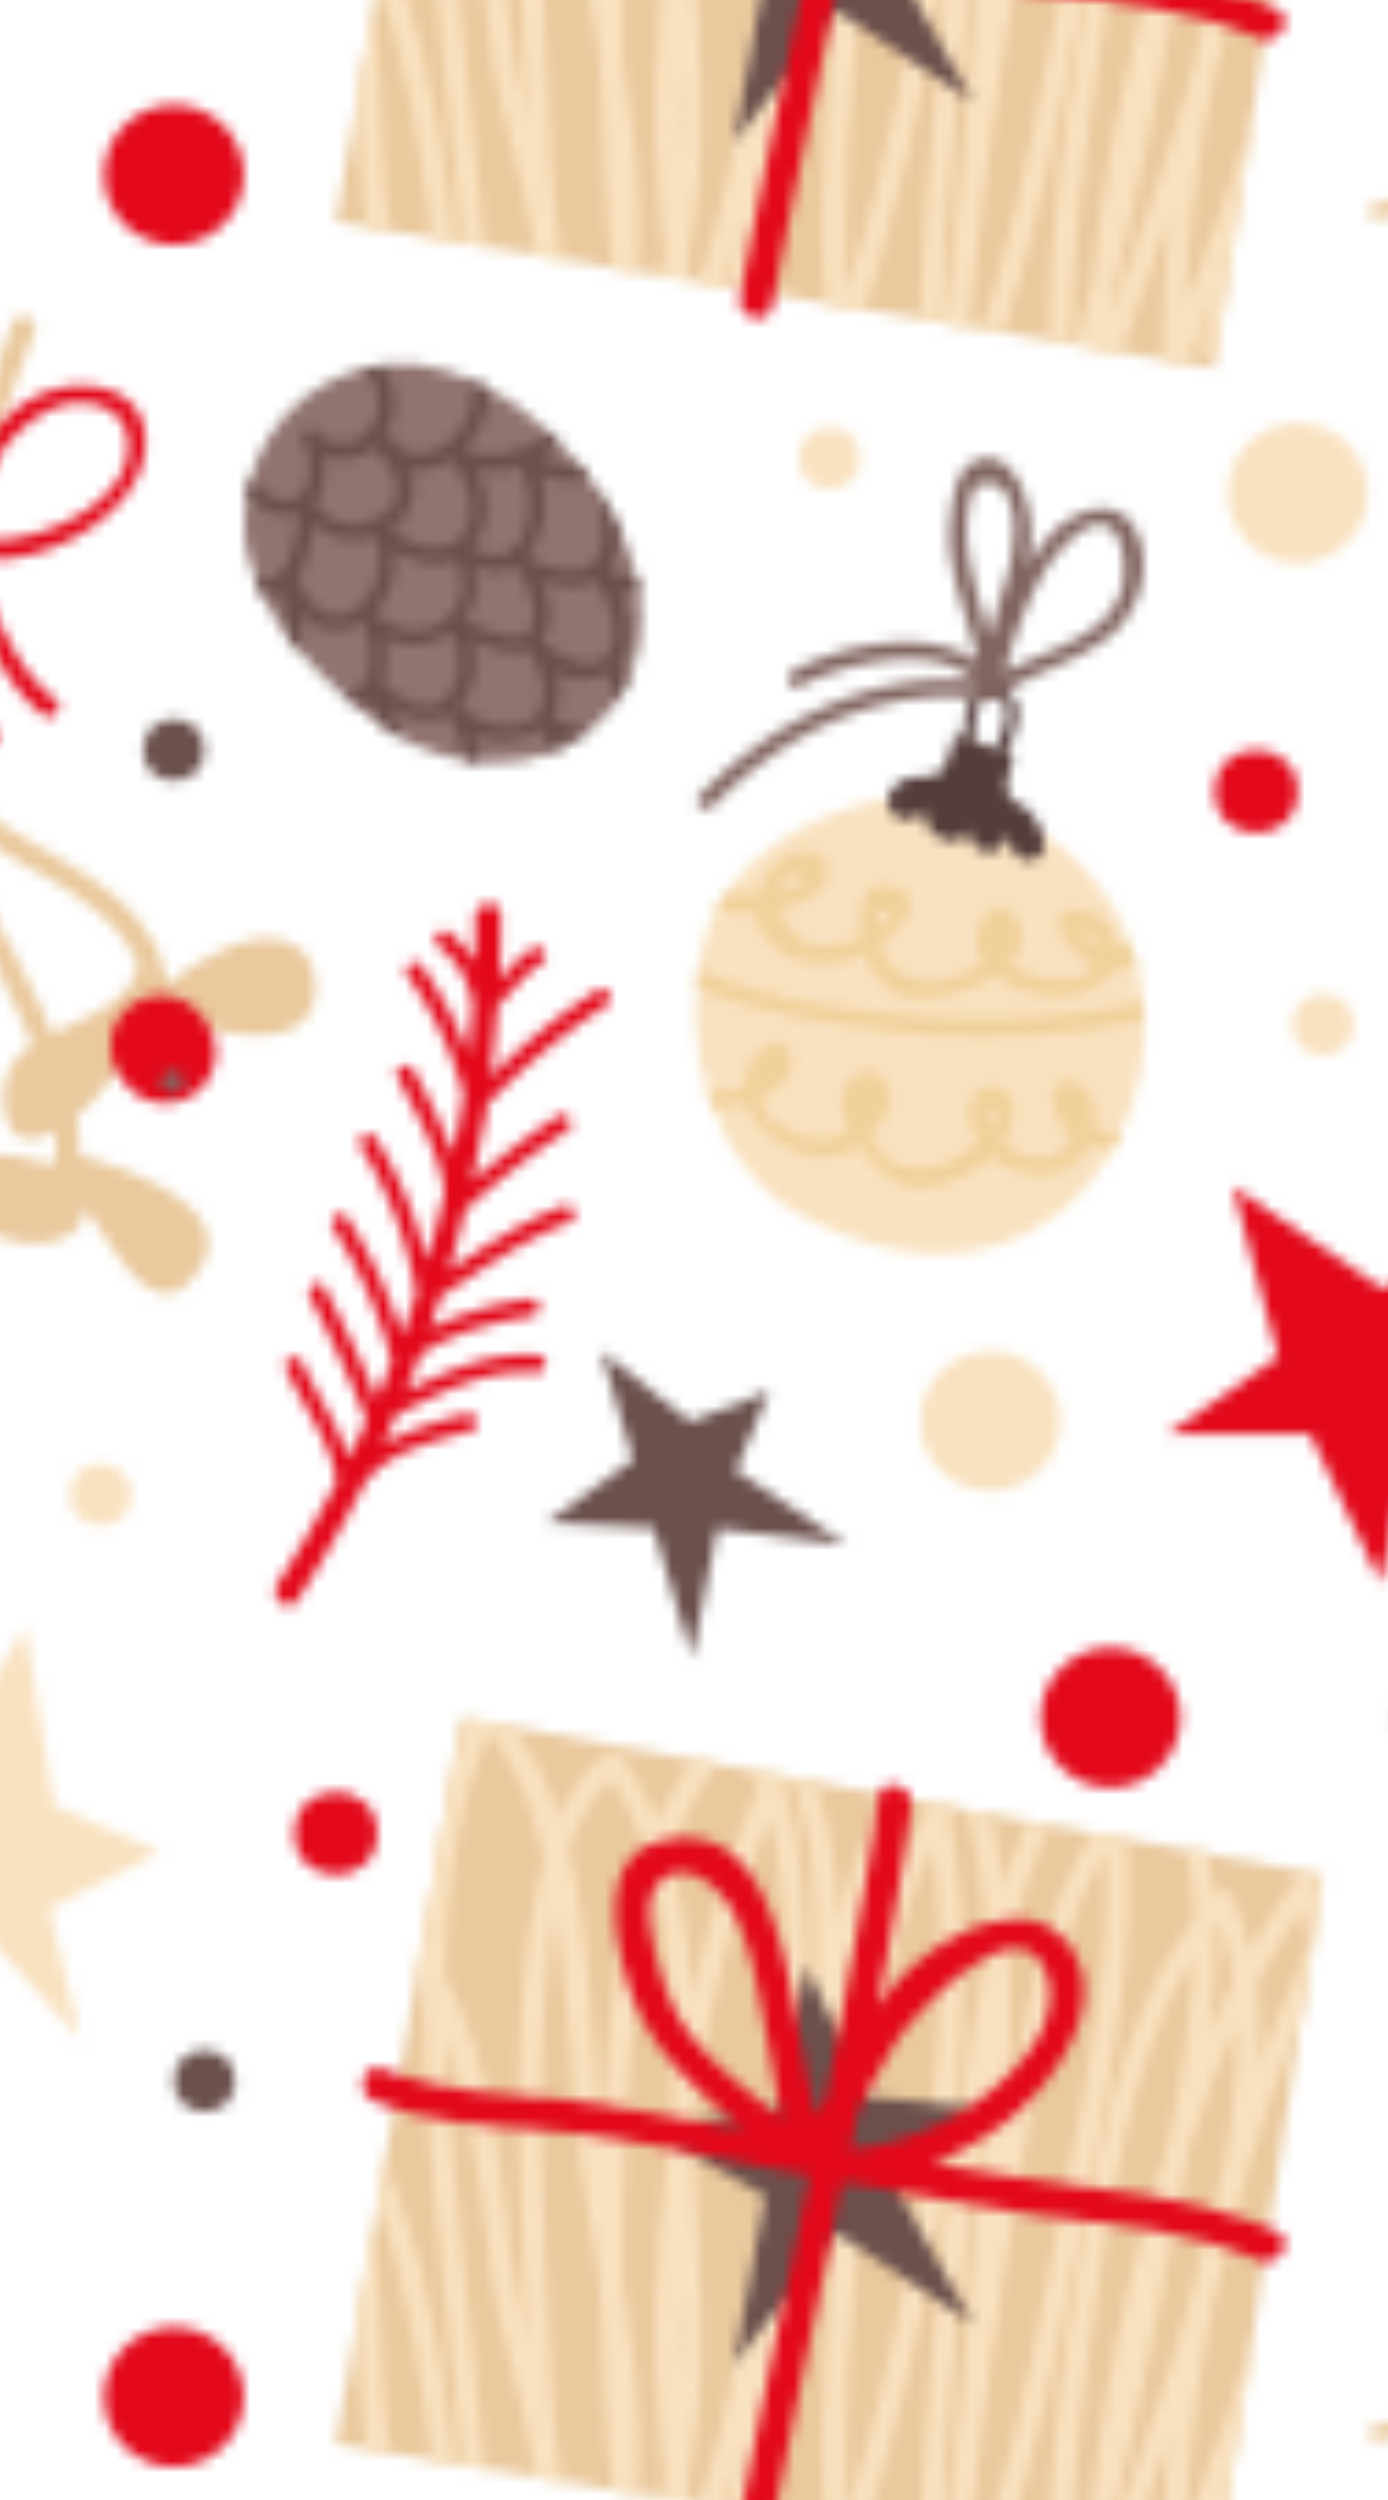 <svg xmlns="http://www.w3.org/2000/svg" xmlns:xlink="http://www.w3.org/1999/xlink" viewBox="0 0 125 225"><defs><style>.cls-1{fill:none;}.cls-2{fill:#fff;}.cls-3{fill:#826560;}.cls-4{clip-path:url(#clip-path);}.cls-5{fill:#eac99d;}.cls-6{fill:#f9e2c0;}.cls-7{fill:#6b504c;}.cls-8{fill:#e3091b;}.cls-9{clip-path:url(#clip-path-2);}.cls-10{fill:#f1d19a;}.cls-11{fill:#543d3b;}.cls-12{clip-path:url(#clip-path-3);}.cls-13{clip-path:url(#clip-path-4);}.cls-14{fill:#917470;}.cls-15{clip-path:url(#clip-path-5);}.cls-16{clip-path:url(#clip-path-6);}.cls-17{fill:url(#Новий_зразок_візерунка_2);}</style><clipPath id="clip-path"><polygon class="cls-1" points="41.55 154.59 30.24 219.98 109.33 233.12 119.16 168.76 41.55 154.59"/></clipPath><clipPath id="clip-path-2"><path class="cls-1" d="M72.27,109.43c-8-4.27-11.55-15.64-8.67-25.43,2.64-9,16.71-14.82,25.53-11.44C115.43,82.64,101.55,125,72.27,109.43Z"/></clipPath><clipPath id="clip-path-3"><path class="cls-1" d="M131,241.28A20.74,20.74,0,0,1,138.43,220c7.77-6.11,18.83-2.72,25.1,4.44s6.63,20.49-.28,27.28c-6.76,6.63-18.35,6.89-25.57.84A20.75,20.75,0,0,1,131,241.28Z"/></clipPath><clipPath id="clip-path-4"><path class="cls-1" d="M44.83,68.65a16.92,16.92,0,0,1-9.53-2.74C29.36,62,21.67,54.57,22,46.83A14.27,14.27,0,0,1,35,32.76c13.73-1.19,30.88,21.42,18.56,32.59A13.29,13.29,0,0,1,44.83,68.65Z"/></clipPath><clipPath id="clip-path-5"><polygon class="cls-1" points="41.55 -45.41 30.24 19.98 109.33 33.12 119.16 -31.24 41.55 -45.41"/></clipPath><clipPath id="clip-path-6"><path class="cls-1" d="M131,41.28A20.74,20.74,0,0,1,138.43,20c7.77-6.11,18.83-2.72,25.1,4.44s6.63,20.49-.28,27.28c-6.76,6.63-18.35,6.89-25.57.84A20.74,20.74,0,0,1,131,41.28Z"/></clipPath><pattern id="Новий_зразок_візерунка_2" data-name="Новий зразок візерунка 2" width="200" height="200" patternUnits="userSpaceOnUse" viewBox="0 0 200 200"><rect class="cls-1" width="200" height="200"/><rect class="cls-2" y="5" width="200" height="200"/><path class="cls-3" d="M151.39,179.09c-5.66-2.15-9.45-7.68-15.42-9l.16-.23c6.82,1.15,12,6,18.35,8.42,1.11.41,1.83-1.28.72-1.7-6.24-2.34-11.3-6.92-17.83-8.36.23-.3.45-.6.68-.89,6.6,1.15,11.63,6.3,18.33,7.29a.92.92,0,0,0,.24-1.83c-6.33-.93-11.17-5.6-17.29-7.07l.2-.26c6.59,0,11.87,5.35,18.41,6.11a.92.92,0,0,0,.24-1.83c-6.2-.72-11.1-5.26-17.17-6,.3-.34.58-.69.88-1,6.28.61,11.41,4.75,17.65,5.6a.92.92,0,0,0,.24-1.82c-5.81-.8-10.65-4.45-16.38-5.43l1-1c6.1.88,11.35,4.36,17.39,5.56,1.17.23,1.4-1.59.24-1.82-5.6-1.11-10.5-4.18-16.05-5.33l.79-.79c5.84-.86,11.31,2.86,16.58,4.86,1.11.42,1.83-1.27.72-1.7-4.89-1.86-9.85-5-15.17-5.13.37-.33.73-.68,1.11-1,5.6,0,10.26,3.81,15.57,5.14,1.15.29,1.38-1.54.24-1.83-4.86-1.22-9-4.22-13.84-5l.66-.56a1,1,0,0,0,.44.09c5.68-.26,10.87,3.84,16.24,5.21,1.15.29,1.38-1.54.24-1.83-5-1.28-9.57-4.61-14.75-5.14.29-.21.56-.44.85-.65,6.27.8,11.52,4.88,18,4.68,1.18,0,.92-1.86-.25-1.82-5.58.17-10.34-3.09-15.63-4.34l1.31-.87c2.75.22,5.08,1.55,7.74,2.2a79.92,79.92,0,0,0,9.12,1.46.92.92,0,0,0,.24-1.83,62.21,62.21,0,0,1-10.2-1.79c-1.59-.48-3-1.1-4.55-1.51l.36-.22c5.77.09,11.42,1.67,17.22,1.53,1.18,0,.92-1.85-.25-1.83-4.72.11-9.33-.92-14-1.36l.68-.36c4.51.07,9,.49,13.53.3,1.18-.05.93-1.88-.25-1.83-3.24.14-6.47-.05-9.7-.19l.68-.31c3-.37,6-.25,8.95-.5,1.18-.1.93-1.92-.25-1.82-1,.08-2,.12-3,.16.73-.25,1.45-.5,2.19-.72,1.71-.51.63-3.06-1.07-2.55-.54.16-1.06.35-1.58.52.54-.5,1.09-1,1.67-1.44a.92.92,0,0,0-1.12-1.46c-1.51,1.17-2.83,2.55-4.23,3.85a1,1,0,0,0-.26.46c-.49.19-1,.41-1.45.61a24.13,24.13,0,0,1,5.13-4.64c1-.61-.11-2.06-1.12-1.46-2.87,1.7-4.73,4.48-7.17,6.68l-.21.08c1.65-2.56,3.31-5.11,5.92-6.8,1-.65-.13-2.1-1.12-1.46-3.82,2.47-5.7,6.67-8.34,10.22-.19.13,7.09-2.75,6.91-2.61,1.71-3.26-4.48-3.72-2.34-6.75.68-1-.77-2.1-1.45-1.13-2.53,3.58-3.85,7.78-6.11,11.51a.71.71,0,0,0-.37.17c.69-3.25,1.11-6.58,3.13-9.33.7-1-.75-2.09-1.46-1.13-3,4.07-2.5,9.25-4.42,13.66l-.8.55a64,64,0,0,1,3.13-11.92c.41-1.11-1.28-1.83-1.7-.72a67.61,67.61,0,0,0-3.53,14.12l-.14.11c-.39-4.34,1.69-8.44,1.83-12.83,0-1.17-1.79-1.43-1.83-.24-.16,4.92-2.61,9.45-1.68,14.37-.29.23-.58.48-.87.71-.18-4.69-.61-9.44,1.42-13.82.5-1.08-1.2-1.79-1.7-.72-2.31,5-1.67,10.38-1.52,15.7-.47-4-1.46-8-.2-12,.36-1.12-1.34-1.85-1.7-.72-1.54,4.85-.11,9.55.23,14.44l-.87.8c-.45-4.25-1.95-8.39-1.35-12.71a.92.92,0,0,0-1.83-.24c-.68,5,1.37,9.6,1.48,14.52l-.15.15c-.51-4-2.39-7.71-2.4-11.8,0-1.17-1.83-1.43-1.83-.24,0,4.74,2.53,9,2.52,13.73-.45.45-.88.91-1.32,1.37-.32-4.1-2.37-8-1.83-12.16a.92.92,0,0,0-1.83-.24c-.65,5,2.32,9.5,1.79,14.42l-.08.09c-1.14-4.58-4.54-9.42-2.36-13.42.57-1-1.13-1.75-1.7-.72-2.81,5.18,2.23,10.56,2.57,15.88-.51.6-1,1.21-1.5,1.83a42.27,42.27,0,0,0-1.5-6.19c-.4-1.44-2.56-6.57-1.59-8,.65-1-.8-2.12-1.45-1.13-1.22,1.86,0,5,.52,6.87.82,3.18,2.15,6.46,2.28,9.78a.76.76,0,0,0,.27.58l-.26.34c-.57-5.19-5-9.37-4.71-14.79.05-1.18-1.77-1.43-1.83-.24-.27,6.08,5.22,10.79,4.72,16.72-1.59-5-5.94-9.06-5.48-14.5.1-1.18-1.73-1.43-1.82-.24-.55,6.5,5,10.74,5.92,16.83a.9.9,0,0,0,.18.41c-.83,1.21-1.65,2.43-2.42,3.68-.93,1.5,1.25,3.21,2.18,1.69s1.94-3,3-4.47c6.22.89,10.14,6.84,15.88,9C151.77,181.21,152.49,179.51,151.39,179.09Z"/><g class="cls-4"><polygon class="cls-5" points="41.55 154.59 30.24 219.98 109.33 233.12 119.16 168.76 41.55 154.59"/><path class="cls-6" d="M126.62,161.36a1,1,0,0,0-1.83-.24c-1.94,3.48-3.77,7.07-5.5,10.73-.2-.84-.42-1.67-.68-2.49a1,1,0,0,0-1.83-.24,59.73,59.73,0,0,0-4.21,6.47,29.17,29.17,0,0,0-1.46-4.73,1,1,0,0,0-1.67-.44l-.13.15a28.11,28.11,0,0,0-3.3-11.44,1,1,0,0,0-1.37-.36,17,17,0,0,0-3.7,2.95,43.07,43.07,0,0,0-1.33-5.85,1,1,0,0,0-1.67-.44,37.77,37.77,0,0,0-7.54,14.44,57.42,57.42,0,0,0-2.29-10.49,1,1,0,0,0-1.67-.44c-.55.62-1.05,1.27-1.53,1.93-.24-1-.5-2-.79-3-.19-.65-1.19-1.07-1.67-.44-3.55,4.58-5.62,10-7,15.58A40.38,40.38,0,0,0,72,156.62a1,1,0,0,0-1.73,0q-.52,1-1,2a7.26,7.26,0,0,0-3.87-3,1,1,0,0,0-1,.26,30.86,30.86,0,0,0-5.2,8.07A26.64,26.64,0,0,0,56,158.12a1,1,0,0,0-1.57-.2,14.43,14.43,0,0,0-4.11,5.56,24.12,24.12,0,0,0-6-10.06,1,1,0,0,0-1.57.2,58.55,58.55,0,0,0-4.54,21.46,21.61,21.61,0,0,0-2.89-3.16,1,1,0,0,0-1.41,0c-3.08,3.79-3.92,8.67-3.86,13.79-.55-.79-1.12-1.55-1.72-2.29a1,1,0,0,0-1.41,0c-4.59,5.93-4.41,14-3.71,21.14a88.79,88.79,0,0,0,6.46,25.33c.49,1.17,2.43.66,1.93-.53a95.34,95.34,0,0,1-5.9-21.18,60.09,60.09,0,0,1-.77-12.38,28,28,0,0,1,1-6.31c.46-1.65,1.13-4.62,2.71-2.34.57.81,1.09,1.65,1.59,2.51.43,5,1.39,10,1.69,14.31.73,10.38-.07,24.62,7.47,32.86a1,1,0,0,0,1.71-.71,107,107,0,0,0-2.49-28.26,67.63,67.63,0,0,0-6.41-18.67c-.37-5.1-.1-10.12,2.07-14.39.8-1.57,2.85,2,3.86,3.93,0,5.88.4,11.77.87,17.46.61,7.21,1.47,14.4,2.19,21.6.64,6.42,1.11,13.48,5.06,18.85a1,1,0,0,0,1.73,0,16.79,16.79,0,0,0,2.28-7.44,22,22,0,0,0,3.15,5.65c.52.66,1.43.17,1.67-.44a32.52,32.52,0,0,0,1.56-5.16c.19.47.39.94.61,1.4a1,1,0,0,0,1.73,0,29.65,29.65,0,0,0,1.53-3.35c.2,1,.41,2.08.65,3.11a1,1,0,0,0,1.83.24A77,77,0,0,0,66.72,220c-.58,3.45-1.56,6.92-1.56,10.4h0a2.42,2.42,0,0,1,0,.27c-.14,1.16,1.66,1.3,2,.27C70.72,219,72,206.34,73.59,194c.23-1.31.47-2.61.68-3.92,1.64-9.87,2.73-21.14,8.47-29.67q.36,1.39.64,2.8c-4.33,7.39-5.52,16.72-6.6,25-1.88,14.37-3.51,29-2.13,43.48a1,1,0,0,0,2,.27,223.93,223.93,0,0,0,8.73-37.35c1.43-10.17,2.08-20.86.14-31q.59-.92,1.25-1.79A63.05,63.05,0,0,1,88.9,175.8c-1.09,5.11-1.77,10.31-2.49,15.09-2.66,17.69-3.65,35.36-4.25,53.23a1,1,0,0,0,2,.27c.33-1.33.64-2.67.93-4a.94.94,0,0,0,1.47-.25c6.1-13.71,8.61-28.58,11.46-43.22,2.06-10.59,4.45-21.79,3.31-32.64a16.65,16.65,0,0,1,3.46-3.21,28.38,28.38,0,0,1,2.76,11.66c-5.75,7.5-7.9,17.63-9.58,26.68-2.35,12.73-4.14,26.31-3.28,39.23a1,1,0,0,0,2,.27c.37-1.12.7-2.25,1-3.37,0,0,0,.07,0,.11a1,1,0,0,0,2,.27c1.83-5.58,3.83-11.1,5.74-16.65a113.62,113.62,0,0,0-.7,13.89,1,1,0,0,0,2,.27q1.48-3.85,2.92-7.72c-.45,1.73-.91,3.46-1.35,5.18a1,1,0,0,0,1.93.53c3.37-13.23,7.07-26.62,11.3-39.6C124.58,182.13,128.79,171.67,126.62,161.36ZM37.3,211.13a101.27,101.27,0,0,1,2,22.21c-5.14-7.71-4.68-19.61-5.22-28.29-.2-3.14-.72-6.56-1.18-10A89.36,89.36,0,0,1,37.3,211.13Zm26.6-51.4c1.69-2.53,2.53-1.94,4,.42.14.23.27.47.4.72a98.45,98.45,0,0,0-6,19.17,56.11,56.11,0,0,0-2-13.13A35.26,35.26,0,0,1,63.89,159.74Zm-2.76,54.52c-.1-2.67-.09-5.35,0-8C61.25,208.92,61.27,211.6,61.14,214.25ZM55,160.13a27.46,27.46,0,0,1,3.16,6.62c-2.74,7.52-3.4,16-3.79,23.74q-.07,1.5-.14,3c-.19-1.47-.35-2.94-.46-4.38-.51-6.62-.66-15.05-2.52-22.56A16,16,0,0,1,55,160.13Zm-11-4.19c2.72,3.18,4.05,7.37,5,11.49-.41,1.51-.72,3-1,4.5-1.3,7.09-1.33,14.43-1.19,21.62.11,5.72.36,11.46.67,17.18a63.41,63.41,0,0,1-1.25-6.32c-1.11-8.41-1.78-18.62-6.1-26.42C40.21,170.38,41.19,162.85,44,155.94Zm3.07,78.2c-3.08-5.24-3.37-11.81-4-17.73-.63-6.25-1.34-12.49-1.92-18.74-.43-4.64-.85-9.47-1-14.33.51,1.52.94,3.07,1.34,4.61a133.75,133.75,0,0,1,2.71,16.46C45.36,213.3,51,225.34,47.06,234.14Zm6.8-2.16c-3.75-5.92-4-13.84-4.36-20.6-.28-5.58-.52-11.18-.68-16.76a134.75,134.75,0,0,1,.62-18.93c.13-1.13.28-2.33.47-3.55,1.05,6,1.45,12,1.91,18.07.38,5,1.35,10.16,2.2,15.33,0,1.65.1,3.29.21,4.91.31,4.73.19,9.59,1.11,14.22A34.34,34.34,0,0,1,53.87,232Zm4.36-4.26a26,26,0,0,1-.87-2.8c.61-6.25-.19-12.69-1.21-19.08,0-.39,0-.78,0-1.16A211.92,211.92,0,0,1,57,182.25a68.27,68.27,0,0,1,2.15-11.85c1.43,6.55,1.37,13.68,1.4,20.14,0,.22-.06.43-.09.65-1.37,10.49-2,21.31-.55,31.85A30.45,30.45,0,0,1,58.22,227.71Zm4.29-35.37c0-.63,0-1.27,0-1.92a110,110,0,0,1,6.77-26.79c.21.84.38,1.68.54,2.5,2.16,11.49.09,24.23-1.75,35.61-1.32,8.16-2.66,17-5.59,24.93-.22-1.21-.42-2.41-.59-3.63C64.29,213.2,62.62,202.32,62.52,192.35Zm9.25-3.42c.77-7.46,1.17-15.1.09-22.55a23.57,23.57,0,0,0-1.39-5.51c.2-.45.41-.9.62-1.34,4.09,10.68,2,23.15.54,34.16q-.48,2.71-1,5.41C71.06,195.64,71.43,192.23,71.77,188.92Zm11.44,6.65a206.86,206.86,0,0,1-6.91,30.63c-.47-11,.7-21.87,1.88-32.81.92-8.53,1.74-18.9,5.76-27.08C85.37,176,84.56,186,83.21,195.58Zm15-37.32a44,44,0,0,1,1,5.49c-5.08,6.86-6.7,17.17-8.12,24.76-.19,1-.37,2-.56,3.07a131.56,131.56,0,0,0,.34-16C92.31,169.23,94.45,163.12,98.2,158.26ZM88,193.87c.27-1.83.53-3.74.8-5.68-.22,3.85-.56,7.69-.88,11.48-.91,10.68-1.59,21.42-3.25,32A369.67,369.67,0,0,1,88,193.87Zm7.78,4C93.41,210,91.27,222.2,87,233.74c.93-13.91,3.1-27.55,5.46-41.32,1.28-7.43,2.54-18.22,7.07-25.64C100.14,177.16,97.72,187.82,95.76,197.9Zm21.5-26c.25,1,.45,2,.61,3.08q-2.43,5.42-4.5,11a42.19,42.19,0,0,0-.23-7.27A64.1,64.1,0,0,1,117.26,171.88ZM109.8,173a30,30,0,0,1,1.26,5.38c-.79,1.56-1.53,3.16-2.22,4.77a64.16,64.16,0,0,0,.64-9.77ZM96.46,232.59c0-10,1.37-20.18,2.95-30,1.39-8.68,3.21-18.72,8.12-26.42a109.83,109.83,0,0,1-2.51,17.5c-.7,2.22-1.34,4.45-1.94,6.67a158.39,158.39,0,0,0-4.71,25.14C97.77,227.85,97.14,230.23,96.46,232.59Zm3.66-4.33c.07-.82.15-1.65.24-2.47,2.63-10.46,4.56-21.07,6.59-31.69l0-.25a98.86,98.86,0,0,1,4.4-11.57,60.68,60.68,0,0,1-1.64,14.88c-.8,2.84-1.53,5.7-2.16,8.57C105.47,213.36,102.74,220.79,100.12,228.26Zm10.31-25.32c.48-1.82.94-3.7,1.35-5.61A159.92,159.92,0,0,1,118.29,179c.43,7.74-1.22,15.66-3.1,23.07a234.17,234.17,0,0,1-8.44,25.42,123.48,123.48,0,0,1,2.85-21.55C109.89,204.92,110.17,203.93,110.43,202.94Zm9.16-11.89a54.24,54.24,0,0,0,.36-15.84q2.42-5.36,5.16-10.46C126,173.59,122.45,182.65,119.59,191.05Z"/></g><polygon class="cls-7" points="66.11 212.82 68.88 197.63 58.27 191.6 70.29 189.65 72.61 176.93 78.05 188.67 87.66 189.65 80.18 195.99 87.66 209.2 75.34 200.97 66.11 212.82"/><path class="cls-8" d="M114.92,200.83c-5.23-2.26-10.69-3.17-16.31-3.89-4.91-.63-9.78-1.41-14.65-2.25A25.77,25.77,0,0,0,91,190.63c3.75-3.09,8.63-9.72,5.69-14.91-2.49-4.39-7.57-3.16-11.28-1.09a20.15,20.15,0,0,0-6.37,6c1.13-6,2.17-12,3-18.07.27-1.89-2.62-2.71-2.89-.8-1.3,9.1-3,18.13-4.8,27.14l-.74,1.6c-2.68-8.7-2.43-27.25-13.82-24.86-5.68,1.19-4.57,8-3.43,12.19,1.75,6.44,6.06,10,10.67,13.87-4.07-.74-8.15-1.48-12.23-2.18-6.75-1.16-13.88-.72-20.3-3.3-1.8-.72-2.57,2.18-.8,2.89,5.06,2,10.46,2.17,15.83,2.66,7.37.67,14.76,2.43,22,3.79a1.31,1.31,0,0,0,.4.08l.31.06.66.12c-2.13,10.31-4.35,20.6-6.3,30.94-.36,1.89,2.54,2.7,2.89.8,1.95-10.36,4.17-20.67,6.31-31,.28,0,.56,0,.84-.06,5.53,1,11.07,2,16.64,2.82,6.78.93,13.65,1.39,20,4.13C115.16,204.17,116.69,201.59,114.92,200.83ZM80.75,183.68c1.55-2.44,11.25-12.95,13.52-5.89,1.57,4.87-3.6,9.6-7.09,11.9a24.54,24.54,0,0,1-10.34,3.75h0l-.26,0c.23-1.1.44-2.21.67-3.31A68.8,68.8,0,0,1,80.75,183.68Zm-20.57-4.11a25.6,25.6,0,0,1-1.69-6.77c-.38-3.77,2.72-5.7,5.73-3,3.39,3,4,9.44,4.87,13.6.46,2.32.76,5,1.45,7.39C66.52,187.49,62.14,184.56,60.18,179.57Z"/><g class="cls-9"><path class="cls-6" d="M72.27,109.43c-8-4.27-11.55-15.64-8.67-25.43,2.64-9,16.71-14.82,25.53-11.44C115.43,82.64,101.55,125,72.27,109.43Z"/><path class="cls-10" d="M104.66,81c-1,2.09-2.42,4-4.19,4.29,0-.17,0-.34,0-.51-.37-3.2-6.3-4.12-4.9-.79a7.29,7.29,0,0,0,2.95,2.87c0,.08-.07.16-.12.24-.84,1.34-3,1.17-4.27,1a7.92,7.92,0,0,1-3-1.2l-.21-.15a3.12,3.12,0,0,0,.3-4.41c-1.21-1.58-2.73.11-3.14,1.33a3.11,3.11,0,0,0,.55,2.87l-.25.15C85.17,89,80.57,89.22,79.27,85c2.36-1.79,4.56-4.83.33-5.31-1.58-.18-2.17,1.8-2.16,3a11.57,11.57,0,0,0,.14,1.68,6.15,6.15,0,0,1-1.75.59,9.23,9.23,0,0,1-3.07.09,6.67,6.67,0,0,1-2.68-3.23,10.55,10.55,0,0,0,2.57-.86c4.06-2.09,1-6.35-2.72-3.16a5.59,5.59,0,0,0-1.56,2.73c-.57,0-1.14,0-1.67,0-1.95-.07-4.81-.62-5.53-2.7-.32-.93-1.73-.33-1.4.59,1.06,3,4.93,3.94,8.4,3.67a3.54,3.54,0,0,0,.59,2c1.88,2.62,5.56,3.14,8.51,2.05a5.53,5.53,0,0,0,.68-.31,5.94,5.94,0,0,0,2.65,3.49c2,1.13,6.44.26,9.13-1.59a8.93,8.93,0,0,0,1,.75c2.75,1.71,7.76,1.79,9.26-1.09a2,2,0,0,0,.51,0c2.9-.55,4.36-3.28,5.52-5.76C106.48,80.7,105.07,80.11,104.66,81ZM71.43,78.47l1,.78a5.15,5.15,0,0,1-1.53.78,6.07,6.07,0,0,1-.75.21A4.11,4.11,0,0,1,71.43,78.47Zm7.91,4.63-.35.26A9,9,0,0,1,79,82Q81.12,82.08,79.34,83.1Zm18.59.52a2.11,2.11,0,0,1,.94,1.4,5.37,5.37,0,0,1-1.64-1.23Z"/><path class="cls-10" d="M105,100.47A6.27,6.27,0,0,1,101.4,102a5.58,5.58,0,0,1-2.93-.51,3.61,3.61,0,0,0-1.25-3.85c-.72-.57-2.33-.41-2.37.75a4.33,4.33,0,0,0,1.48,3.64,6.9,6.9,0,0,0,0,.75c-1.54,2.34-4.27,1.67-6,0a5.16,5.16,0,0,0,1-2.64c.21-3.2-4.91-3.33-3.82,1.29a4.42,4.42,0,0,0,.61,1.38c-.37.32-.77.62-1.16.9a6.74,6.74,0,0,1-6.14,1.12,4.85,4.85,0,0,1-2.41-2.79A8.2,8.2,0,0,0,80,99.9c.67-1.36-.55-4.1-2.35-3.34-2.23.94-2.17,3.09-1.15,5.18a3.3,3.3,0,0,1-.93.41c-1.88,1-3.93,0-5.5-1a2.64,2.64,0,0,1-1.52-2.49c1.26-.55,2.75-1.59,2.8-3.09,0-1.08-1.28-2.32-2.3-1.47A5,5,0,0,0,67,97.92c-2.84.93-6.63.17-6.86-2.82-.07-1-1.58-.77-1.51.21.35,4.61,4.93,5,8.55,3.85.78,2.62,3.9,4.79,7,4.9a5.34,5.34,0,0,0,3.14-1c1.24,1.82,3,3.36,4.39,3.66,2.28.51,5.47-.69,7.55-2.62,2.6,2.17,7.27,2.34,8.76-1.07a8.54,8.54,0,0,0,7.92-1.33C106.63,101,105.71,99.82,105,100.47Zm-15.16-.08a3.45,3.45,0,0,1-.5,1.11,3.8,3.8,0,0,1-.47-1.88Z"/><path class="cls-10" d="M106.78,89.38A74,74,0,0,1,83,91.5c-7.55-.54-16.33-1.87-23-5.59-.86-.48-1.44.93-.59,1.4C66,90.94,74.19,92.1,81.51,92.89a72.22,72.22,0,0,0,25.48-2C107.93,90.65,107.73,89.13,106.78,89.38Z"/></g><path class="cls-11" d="M94,75.7a4.83,4.83,0,0,0-1.89-3.16c-1-.58-1.47-.82-1.41-2.13,0-.27.48-1.56.55-2.44l-.63-.21c.9-1.88,2-4.89-.42-5.71a2.26,2.26,0,0,0-3,1.37,9.26,9.26,0,0,0-.42,3L86,66.14a16.27,16.27,0,0,1-1,2.93c-.77,1.17-2.19.66-3.3,1a2.91,2.91,0,0,0-1.26.89,1.64,1.64,0,0,0,1.31,2.77c.91,0,1.28-.61,1.71-1.35-1.28,2.22,3.09,5,3.67,2.08.11,2.72,3.76,3.21,3.3.08A5,5,0,0,0,91.63,77,1.4,1.4,0,0,0,94,75.7Zm-6.3-9c.1-1.58.06-3.78,1.54-3.84,2.35-.1,1.13,3,.39,4.52Z"/><path class="cls-3" d="M102.12,47.47c-1.79-3.09-5.71-1.33-7.52.71a19.2,19.2,0,0,0-2.1,2.89,14.74,14.74,0,0,0,.36-3.22c0-2.07-1.23-7-4.3-6.57-2.56.37-2.83,3.89-3,5.92-.35,4.37,1.67,8.23,2.48,12.38-4.38-3.22-12.35-1.52-16.6.79-.85.46-.27,1.87.59,1.4,3.76-2,12.2-4.14,15.75-.47C78.42,60.37,69.42,65,63,71.6c-.69.71.53,1.63,1.2.93C70.6,65.93,79.76,61.44,89.12,63a.64.64,0,0,0,.31,0l.09,0h0a.65.65,0,0,0,.22-.13c3.12-2.46,7.23-3.18,10.32-5.74C102.76,54.82,103.91,50.56,102.12,47.47Zm-14.36-3.7q2.46-.9,3.12,1.27a6.59,6.59,0,0,1,.45,2.16,17.11,17.11,0,0,1-1,5.89c-.39,1.43-.88,2.85-1.27,4.28C88,52.86,86,48.51,87.76,43.77Zm13.11,9.72c-1.52,4-6.67,5-10.36,7a36.23,36.23,0,0,1,3-8.1,13.58,13.58,0,0,1,3.35-4.2C100.89,44.79,101.87,50.87,100.87,53.49Z"/><g class="cls-12"><path class="cls-8" d="M131,241.28A20.74,20.74,0,0,1,138.43,220c7.77-6.11,18.83-2.72,25.1,4.44s6.63,20.49-.28,27.28c-6.76,6.63-18.35,6.89-25.57.84A20.75,20.75,0,0,1,131,241.28Z"/><path class="cls-6" d="M178.13,234.8a140.15,140.15,0,0,0-46.4-16.11c-.55-.09-.81.75-.25.85a139.41,139.41,0,0,1,46.19,16C178.16,235.83,178.63,235.08,178.13,234.8Z"/><path class="cls-6" d="M175.08,236.79c-14.82-7.64-30.39-14.06-47.17-15.5-.57,0-.59.83,0,.88,16.62,1.42,32,7.8,46.73,15.37C175.12,237.8,175.58,237.05,175.08,236.79Z"/><path class="cls-6" d="M166.45,255c-13.89-4.28-27.13-10.33-40.71-15.45-.53-.2-.78.64-.25.84,13.59,5.12,26.82,11.17,40.71,15.45A.44.44,0,0,0,166.45,255Z"/><path class="cls-6" d="M170.78,258.52c-14.5-4.67-30.29-6.79-43.17-15.44-.47-.32-.94.43-.47.75,12.95,8.7,28.82,10.85,43.39,15.54A.44.44,0,0,0,170.78,258.52Z"/><path class="cls-6" d="M178.13,254c-3.85-1.78-7.75-3.41-11.7-4.94-1.61-1.73-2.57-3.88-3.75-5.9,5,2,10,4,15,5.89.53.2.78-.64.25-.85-5.07-2-10.12-4-15.19-6,.45-.14.89-.33,1.34-.5a12.92,12.92,0,0,1,4.75-.58h.06l8.34,3.2c.53.2.78-.64.25-.84-10.17-3.92-20.34-7.84-30.56-11.65q-4.45-1.66-8.92-3.29c-3.67-1.34-8.21-1.83-11-4.78-.39-.41-1,.19-.65.6,2.37,2.49,5.89,3.3,9.08,4.24l1.62.5a66.7,66.7,0,0,1-6.48,2.06l-2.15-.55c-.55-.13-.8.71-.25.85l2.08.53a.35.35,0,0,0,.31.08l.14,0a17.18,17.18,0,0,0,2.31,2.52,15.93,15.93,0,0,1,2.54,3.81,46.27,46.27,0,0,1-7.36-3.06c-.5-.27-1,.48-.47.75a60.21,60.21,0,0,0,10.72,4.19c3,.93,5.89,1.89,8.83,2.87l.08,0,4,1.32a255.73,255.73,0,0,1,26.32,10.17C178.18,255,178.65,254.23,178.13,254Zm-15.82-15.38,4.48,1.72a15.78,15.78,0,0,0-1.74.19c-1.33.23-2.48,1.16-3.86,1.07h-.06q-2.82-1.1-5.64-2.18a26.38,26.38,0,0,1,6.62-.77A.42.42,0,0,0,162.32,238.62ZM155,235.83l5.19,2a39.19,39.19,0,0,0-6.19,1.05c-1.72-.64-3.43-1.28-5.15-1.9C150.91,236.7,152.93,236,155,235.83Zm-6-2.25,4.28,1.61c-2.24.43-4.46,1.17-6.75.94h0c-1.33-.46-2.66-.92-4-1.37a34.33,34.33,0,0,0,5.44-1.59Zm-6.15-2.35,3.8,1.46c-.69-.26-3.47,1.09-4.4,1.2a11.19,11.19,0,0,1-4.71-.7c1.79-.53,3.46-1.41,5.26-1.93Zm-4.65-1.63.06,0c1.1.38,2.2.78,3.29,1.18a34.73,34.73,0,0,1-5.4,1.88.4.4,0,0,0-.19.09c-1.25-.37-2.5-.73-3.76-1.08A42.44,42.44,0,0,0,138.24,229.59ZM141,240.24l-4.28-1.38a.44.44,0,0,0-.06-.18,35,35,0,0,0-2-3.43,34.44,34.44,0,0,0-2.54-2.72c1.36.37,2.72.77,4.08,1.17a32.4,32.4,0,0,1,4.91,6.57Zm1.42.47h0a57.42,57.42,0,0,0-4.5-6.47l2.7.86c2.77,1.5,4.22,4.31,5.79,6.94Zm5.29,1.73c-1.39-2.22-2.6-4.67-4.45-6.5q2.11.71,4.21,1.46c1.59,1.95,2.42,4.46,4.07,6.31Zm6.32,2.11-.35-.12a.48.48,0,0,0-.14-.14c-2.29-1.47-3.19-4.13-4.61-6.36q2.39.86,4.76,1.76a.35.35,0,0,0,.07.07c2.1,1.46,2.77,4.08,4.17,6.15Zm5.48,1.92c-1.7-1.71-2.36-4.16-3.81-6q2.81,1.07,5.6,2.16c1.24,1.89,2.15,4,3.47,5.8Q162.16,247.42,159.53,246.47Z"/></g><path class="cls-7" d="M161,221.07a4.66,4.66,0,0,0-1.86-3c-.94-.55-1.43-.77-1.38-2,0-.26.44-1.51.5-2.36l-.61-.19c.85-1.82,1.87-4.74-.47-5.5a2.18,2.18,0,0,0-2.89,1.36,8.88,8.88,0,0,0-.37,2.89l-.72-.25a15.66,15.66,0,0,1-.91,2.84c-.73,1.14-2.1.66-3.17,1a2.82,2.82,0,0,0-1.2.87,1.58,1.58,0,0,0,1.3,2.65c.87,0,1.23-.6,1.63-1.32-1.21,2.16,3,4.75,3.57,2,.14,2.62,3.67,3,3.19,0a4.81,4.81,0,0,0,1.17,2.34A1.35,1.35,0,0,0,161,221.07Zm-6.18-8.57c.07-1.53,0-3.65,1.44-3.72,2.27-.12,1.12,2.88.43,4.36Z"/><path class="cls-5" d="M158.48,207.82s0,0,0-.06a.67.67,0,0,0,.18-.21,6.08,6.08,0,0,0,.34-.74c6-4.52,23.42-15.71,11.92-22.41-9-5.26-10.87,15.7-13,21.56h0c0-6.21-7.39-20.63-13.71-15.78-5.33,4.09-.68,9,4.68,12.69a23,23,0,0,0-7.37-.59c-4.53.4-9,1.77-13.46,2.47-.85.13-.54,1.44.3,1.3,4.22-.66,8.36-1.78,12.59-2.37a21.67,21.67,0,0,1,9.58,1c-9.27.19-17.93,12.65-26.75,13.7-.86.1-.54,1.41.3,1.3,5.42-.65,10.19-5.07,14.52-8,5-3.41,11.7-7.83,17.55-3.86a.67.67,0,0,0,.2.08.58.58,0,0,0,.51.25h.23s.08-.07.07-.06a5.24,5.24,0,0,1-.48.95c-.78,1.25.36,2,1.14.71a4,4,0,0,0,.7-1.69C158.57,207.94,158.5,207.93,158.48,207.82Zm-3.5-2.73a.67.67,0,0,0-.32-.28l-.53-.21c-1.25-.73-2.49-1.47-3.69-2.27-2.66-1.76-8-5.21-7-9.07,1.63-6.15,8,.37,9.54,2.69,1.77,2.6,4,6.7,3.65,10.1Zm4.71-.45c1.77-6.95,3.3-21.13,9.8-19.41a5.13,5.13,0,0,1,3.42,6.68c-.84,2.59-3.12,4.72-5.06,6.51A86.18,86.18,0,0,1,159.69,204.64Z"/><path class="cls-5" d="M226.47,85.07c-2.79-1.42-5.88.06-8.38,1.46a17.18,17.18,0,0,0-3,2.13c-1.67-10.42-14.61-11.73-20.4-19.2a1.13,1.13,0,0,0-.23-.22c-.12-.67-.22-1.35-.28-2-.43-4.66-.91-9.42,0-14,2.7-7.87,6.26-15.46,8.93-23.44.43-1.3-1.62-1.82-2.05-.53-1.23,3.66-2.63,7.24-4,10.79a55.72,55.72,0,0,0,1.27-5.67c.23-1.34-1.82-1.88-2-.53a54.33,54.33,0,0,1-2.46,9.36c-1.34,2.92-2.69,5.84-4,8.76a71.87,71.87,0,0,1-12.25,15.65c-2.19,2.15-4.49,4.19-6.77,6.23v0c-.86-2.49-1-5.27-1.63-7.82-.6-2.3-1.65-5.42-4.27-6-3.38-.8-4.22,3.23-3.9,5.66.54,4,3.58,6.07,6.5,8.46a41.5,41.5,0,0,0-16.92,4.64l0,0v0a.63.63,0,0,0-.41-.53,9.09,9.09,0,0,0-1.46-1.4,16.85,16.85,0,0,0-8-9.51c-1.93-.9-5-2.24-7.12-1.26a3.52,3.52,0,0,0-1.66,4.73c2.85,4.91,10.52,3.92,15.15,6.84.71,3,0,6-.59,9.24-.27,1.44-2.93,12.91,2.46,10.23,6.29-3.12,3.44-10.82,2.09-16.23a1.09,1.09,0,0,0,.45-.13,39.08,39.08,0,0,1,16.78-4.48c-5.87,5.37-11.23,11.05-13.64,19.1-3.19,1.67-6.5,3.75-8.64,6.68-1.11,1.52-1.28,5,.91,5.69s4.26-2.8,5.2-4.08l.48-.67a14.56,14.56,0,0,0-.32,4c.15,2,2.23,4.88,4.56,4.1,2.16-.73,1.51-4.69,1.32-6.28a47.53,47.53,0,0,0-1.72-8.13.94.94,0,0,0,0-.11c3.59-13.07,15.59-20.14,24.55-29.28Q183,65,184.83,62.75a204.48,204.48,0,0,0-8,21.12.72.72,0,0,0,0,.08,47,47,0,0,0-8.59,3.38c-2.29,1.11-6.72,3.13-6.65,6.24s4.83,3.65,7,2.73c3.16-1.38,5.09-4.76,7-7.81a113,113,0,0,0-2.74,12.91.69.69,0,0,0-.52.93,48.28,48.28,0,0,0-6.08,4.41c-1.31,1.11-4.27,3.57-3.25,5.65,1.14,2.31,4.38,1.64,5.9.22a8.74,8.74,0,0,0,1.78-2.45c-.25,3,.14,5.92,2.43,6.64a2.71,2.71,0,0,0,2.53-.41,9.36,9.36,0,0,0,1-.2c4.08-1,5.4-4.5,7.71-7.47,1.94,4.27,9.09,12.38,12.86,8.75,2.11-2,.48-5.05-1.14-6.88a9.89,9.89,0,0,0-5.17-2.65,4.06,4.06,0,0,0,.32-.38c3,.67,5.81,2.72,8.87,3.8,2.26.8,6.28,1,7.37-1.68a2.23,2.23,0,0,0,.14-1.13c2.93,4.22,6.46,11.4,10.3,5.77s-6.33-9.13-10.63-10.31a24,24,0,0,0-.31-3.54,15.61,15.61,0,0,0,1.77-1.68c2.13-2.41,3.85-4.89,5.83-7.07,4.14.83,11.3,3.1,13.43-.61C228.9,89.34,228.47,86.08,226.47,85.07Zm-22.65-6.33c3.52,2.05,7.1,4.4,8.6,8.1-.67,3.47-4.53,4.58-7.72,6.2-1.7-4.19-4-8.21-6-12.17a57.61,57.61,0,0,1-3.24-7.59A53.25,53.25,0,0,0,203.82,78.74Zm-27.39,29c-.57-1.39-1.28-2.74-1.91-4.09v0a113.3,113.3,0,0,1,3.67-17c4.26,5.26,6.77,12.89,5.9,19.51a.75.75,0,0,0,0,.08A21.72,21.72,0,0,0,176.42,107.77Zm2.49-23.56c3.29-10.53,7.78-20.65,12.41-30.73.34-.6.67-1.21,1-1.82q-.16.67-.28,1.34a73.75,73.75,0,0,0-3.47,14.34,70.43,70.43,0,0,0,.19,19c.92,6.39,2.38,13,1.25,19.42a9,9,0,0,0-3.83.48A29.39,29.39,0,0,0,178.91,84.22Zm12.45,4.9c-.75-6.67-1.52-12.9-.92-19.65a57.53,57.53,0,0,1,1.21-7.57c.07,1.23.17,2.46.27,3.69A38.44,38.44,0,0,0,195,77.75c2.34,5.38,5.74,10.71,7.93,16.33a5.33,5.33,0,0,0-2.58,5c.23,3.88,2.4,3.87,4.57,2.7a22.59,22.59,0,0,1,.15,2.38,1,1,0,0,0,0,.16.85.85,0,0,0-.67.58,5.6,5.6,0,0,0-.9-.39c-3.71-1.17-7.51-.4-11.24.35C192.9,99.59,192,94.42,191.36,89.12Z"/><path class="cls-8" d="M205,63c-4.23-3.34-5.34-8.51-8-12.93,6.57,1.45,16.43-4,16.07-10.71-.25-4.6-5.27-5.38-8.74-4.18s-5.82,4.39-7.54,7.75a24.76,24.76,0,0,0-1.78-9.36c-1.38-3.47-4.93-7.65-9.1-6.79-3.39.71-2.75,6.38-2.33,8.66.76,4.16,4.15,7.79,7.73,10.58-.45.32-.6,1,0,1.31s1.51.67,2.27,1a.94.94,0,0,0-.11.41,18.8,18.8,0,0,1-2.61-1.17c-.91-.51-1.75,1-.84,1.54,1.43.81,3,1.09,4.55,1.8-.17,5.55.58,11.11,3.64,15.88.56.88,2,.06,1.4-.82-2.66-4.15-3.44-8.9-3.44-13.71,2.37,3.94,3.6,8.89,7.6,12C204.65,65,205.83,63.7,205,63ZM187.07,39c-1.25-1.83-4.85-13,1.79-10.23,6,2.52,7.1,11.83,6,17.77A28.74,28.74,0,0,1,187.07,39Zm9.81,9.32a.26.26,0,0,0,0,0s0-.06,0-.1a.75.75,0,0,0,0-.18.94.94,0,0,0-.05-.13l-.08-.1a.68.68,0,0,0-.15-.14l0,0-.06,0a50.39,50.39,0,0,1,3.38-6.49,12.2,12.2,0,0,1,4.22-4c3.18-1.85,8.13-.79,7.42,3.9C210.72,46,201.92,49.7,196.88,48.35Z"/><path class="cls-8" d="M140.5,77.78l-.4.41a4.55,4.55,0,1,0,6.56,6.31l.4-.41a4.55,4.55,0,1,0-6.56-6.31Z"/><path class="cls-3" d="M140.27,81.93a.92.92,0,0,0,0,1.29l.16.15a.91.91,0,0,0,1.26-1.31l-.15-.15A.92.92,0,0,0,140.27,81.93Z"/><path class="cls-8" d="M180.11,113.86l.08.57a4.55,4.55,0,1,0,9-1.22l-.08-.57a4.55,4.55,0,1,0-9,1.22Z"/><path class="cls-3" d="M183.22,116.62a.92.92,0,0,0,1,.78l.21,0a.91.91,0,0,0-.25-1.8l-.21,0A.92.92,0,0,0,183.22,116.62Z"/><path class="cls-8" d="M210.71,96.66l.3.48a4.55,4.55,0,0,0,7.72-4.83l-.31-.48a4.55,4.55,0,1,0-7.71,4.83Z"/><path class="cls-3" d="M214.68,97.89a.92.92,0,0,0,1.25.29l.18-.11a.91.91,0,1,0-1-1.54l-.18.11A.92.92,0,0,0,214.68,97.89Z"/><path class="cls-8" d="M149.18,107l.26.41a3.88,3.88,0,0,0,6.57-4.11l-.26-.41a3.87,3.87,0,1,0-6.57,4.11Z"/><path class="cls-3" d="M152.56,108.06a.78.78,0,0,0,1.07.25l.15-.1a.77.77,0,1,0-.82-1.31l-.16.1A.78.78,0,0,0,152.56,108.06Z"/><path class="cls-8" d="M174.91,88.52l.26.41a3.87,3.87,0,0,0,6.57-4.11l-.26-.41a3.87,3.87,0,1,0-6.57,4.11Z"/><path class="cls-3" d="M178.28,89.57a.78.78,0,0,0,1.07.24l.15-.1a.78.78,0,1,0-.82-1.31l-.16.1A.78.78,0,0,0,178.28,89.57Z"/><path class="cls-8" d="M166.06,111.83l-.11.45a3.71,3.71,0,1,0,7.22,1.71l.11-.45a3.71,3.71,0,0,0-7.22-1.71Z"/><path class="cls-3" d="M167.62,114.84a.75.75,0,0,0,.55.89l.17,0a.74.74,0,1,0,.34-1.45l-.17,0A.75.75,0,0,0,167.62,114.84Z"/><path class="cls-8" d="M165.71,72.28l-.39.25a3.71,3.71,0,0,0,4.05,6.21l.39-.25a3.71,3.71,0,1,0-4.05-6.21Z"/><path class="cls-3" d="M164.77,75.53a.75.75,0,0,0-.22,1l.1.15a.74.74,0,1,0,1.24-.81l-.1-.15A.74.74,0,0,0,164.77,75.53Z"/><path class="cls-8" d="M53.73,89.17a56.46,56.46,0,0,0-9.57,7.77c.28-2.12.48-4.24.63-6.37,1.34-1.29,2.37-2.89,4-3.91.84-.54-.07-1.79-.9-1.25a14.56,14.56,0,0,0-2.92,2.81c.09-2,.15-3.9.12-5.86,0-1.49-2.32-1.23-2.3.25,0,1.31,0,2.62,0,3.93a11.55,11.55,0,0,0-2.3-2.58c-.76-.64-1.73.56-1,1.2a8,8,0,0,1,3.07,5.28c-.1,1.48-.23,2.95-.39,4.42a35.85,35.85,0,0,0-4.19-7.91.77.77,0,0,0-1.25.9,32.69,32.69,0,0,1,5,10.64q-.4,2.69-.94,5.35a64.75,64.75,0,0,0-3.54-7.48c-.44-.88-1.89-.34-1.44.55,1.69,3.38,3.72,6.62,4.23,10.37-.49,2.09-1,4.16-1.64,6.22a36.1,36.1,0,0,0-4.61-11.1c-.54-.84-1.79.07-1.25.9a36.25,36.25,0,0,1,4.94,13.15c-.41,1.26-.84,2.51-1.3,3.75a42.81,42.81,0,0,0-4.91-10.58c-.54-.84-1.79.07-1.25.9a42.48,42.48,0,0,1,5.26,12c-.44,1.12-.89,2.24-1.37,3.35a110.56,110.56,0,0,0-4.72-10c-.47-.88-1.72,0-1.25.9A111.88,111.88,0,0,1,33,127.84c-.52,1.15-1.05,2.3-1.61,3.43-.94-3.05-2.89-5.7-4.18-8.62-.4-.91-1.84-.36-1.44.55,1.48,3.37,4,6.39,4.53,10.11a.59.59,0,0,0,0,.08c-1.63,3.14-3.4,6.21-5.31,9.17-.8,1.24,1,2.71,1.8,1.45a115.68,115.68,0,0,0,5.95-10.37c2-3,6.51-4,9.72-4.9,1-.26.4-1.7-.55-1.44A30.15,30.15,0,0,0,34.47,130c.11-.24.23-.48.34-.72a.65.65,0,0,0,.16-.37c.23-.51.45-1,.67-1.55,4.08-2,7.88-4.16,12.6-3.85,1,.07,1.23-1.46.23-1.53-4.48-.3-8.1,1.39-11.91,3.23.45-1.09.88-2.2,1.3-3.3,2.92-2,6.56-2.9,10-3.46,1-.16.82-1.69-.16-1.54a29.6,29.6,0,0,0-9,2.67c.34-1,.67-2,1-2.93,3.75-2.4,7.31-5.07,11.53-6.63a.77.77,0,0,0-.55-1.44c-3.73,1.38-7,3.6-10.26,5.77.54-1.81,1-3.63,1.48-5.46a75.43,75.43,0,0,1,9.18-7.15c.83-.56-.08-1.81-.9-1.25a80.9,80.9,0,0,0-7.68,5.82c.36-1.64.7-3.28,1-4.94a.65.65,0,0,0,.2-.62c0-.09,0-.17,0-.26.06-.36.1-.72.16-1.08a60.79,60.79,0,0,1,10.83-9C55.48,89.89,54.57,88.65,53.73,89.17Z"/><polygon class="cls-6" points="185.5 180.69 190.89 166.81 182.06 157.52 193.93 159.97 202.26 146.46 204.85 162.52 214.34 166.69 204.43 171.76 207.24 183.56 197.81 173.18 185.5 180.69"/><polygon class="cls-7" points="62.31 149.21 58.86 137.52 49.24 137.03 57.02 131.39 54.14 121.6 62.15 127.94 69.28 125.22 66.25 132.35 76.22 139.01 64.61 137.58 62.31 149.21"/><g class="cls-13"><path class="cls-14" d="M44.83,68.65a16.92,16.92,0,0,1-9.53-2.74C29.36,62,21.67,54.57,22,46.83A14.27,14.27,0,0,1,35,32.76c13.73-1.19,30.88,21.42,18.56,32.59A13.29,13.29,0,0,1,44.83,68.65Z"/><path class="cls-7" d="M55.38,39.26c-.8,3.1-4.27,3.06-6.71,1.87a4.39,4.39,0,0,0,1.55-6.44c-.46-.78-1.57.07-1.12.84,1.37,2.33.16,3.94-1.77,4.75a.69.69,0,0,0-.93.31,7.54,7.54,0,0,1-4.67-.19l.32-.29c2.95-3,2.29-7.2-.7-9.81-.68-.59-1.54.52-.86,1.11A5.12,5.12,0,0,1,41.17,39c-1.4,1.72-3.77,2.57-5.5,1-.14-.16-.07-.48-.2-.65h0s-.32.09-.37,0-.39-.08-.52-.08a5.19,5.19,0,0,0-2.71-7.94c-.85-.28-1.42,1-.56,1.3a3.71,3.71,0,0,1,2.51,5c-.86,2.39-3.18,2.66-5.1,1.56l0-.13a.65.65,0,0,0-1.11-.22.68.68,0,0,0-.15,1.17l.11.07c.45,1.66.73,4.07-1.13,4.81s-3.9-1.72-4.71-3.14c-.45-.78-1.56.07-1.12.84,1.27,2.2,3.59,4.42,6.34,3.6a15.65,15.65,0,0,1-1,4.31c-.61,1.53-2.25,2.34-3.62.94a4.5,4.5,0,0,1-.73-4.19c.26-.86-1-1.41-1.29-.54-.77,2.54.31,7.45,3.92,6.87a3.7,3.7,0,0,0,1.09-.35c.47,2.36,1.45,6.45-1.53,6.65-.9.06-.74,1.45.16,1.39,3.39-.22,3.44-3.4,3.06-6.23a4.11,4.11,0,0,0,5.51,1l.14-.09c1.22,2.58,1.24,7.13-2.71,6.46a.7.7,0,0,0-.2,1.39,4.11,4.11,0,0,0,3.33-.66c1.16,1.91,2.43,3.95,2.35,6.26,0,.89,1.35,1.1,1.39.19a11.32,11.32,0,0,0-1.91-6.11c1.72,1.17,3.5,1.87,5.43.73.9,1.84,2.94,5.6.39,6.82-.81.39-.3,1.7.52,1.3,2.67-1.28,2.29-4,1.38-6.37a6,6,0,0,0,6-.36,6.76,6.76,0,0,1,.93,5.13c-.16.89,1.23,1.08,1.39.2a8.32,8.32,0,0,0-.36-4.54c1.7.62,3.59,1,5.1-.09,2.07-1.43.79-5,.1-6.72l0,0c1.57-1.78.87-4.25-.1-6.39a4.89,4.89,0,0,0,5.11-1.67c.6-.67-.51-1.53-1.11-.86a3.34,3.34,0,0,1-4.88.47l.12-.16c1.63-2.39.61-6-.45-8.48a4.76,4.76,0,0,0,2.28-3.08C57,38.58,55.6,38.39,55.38,39.26Zm-12.55,3a8.58,8.58,0,0,0,4-.27c1.15,2.13,1.06,5.39-.2,7a.79.79,0,0,0-.7.64c-.83.52-2,.51-3.4-.42C44.33,47.15,44,44.48,42.83,42.23Zm-.19,8.61a4,4,0,0,0,3.55.2.73.73,0,0,0,.2.15l.39.19c.84,1.51,1.63,3.32,1.17,4.87-.64,2.18-4.32.43-6.15-.49A5.07,5.07,0,0,0,42.63,50.85ZM39.77,56c-2,1.37-4.39.65-6-.84a7,7,0,0,0,1.72-5.61c1.68,1,3.72,1.56,5.45.87A4,4,0,0,1,39.77,56Zm-3-13.65a5.84,5.84,0,0,0,3.83-1C42,43.17,43.2,45.81,41.72,48c-1.61,2.4-4.74,1-6.56-.38l0,0A4,4,0,0,0,36.75,42.31ZM29.1,41a4.5,4.5,0,0,0,4.64-.78.63.63,0,0,0,.13.35,5,5,0,0,0,.73.77C36,43,36.36,45,34.38,46.47a.74.74,0,0,0-1,.53,4.52,4.52,0,0,1-5-1.68A5.75,5.75,0,0,0,29.1,41ZM27,52.42a.67.67,0,0,0-.27-.34,10.75,10.75,0,0,0,1.51-4.91,5.69,5.69,0,0,0,5.58,1.1,5.8,5.8,0,0,1-1.42,6.24C30.14,56.51,27.87,54.75,27,52.42Zm7.39,9a7.45,7.45,0,0,0,.21-4,6,6,0,0,0,6-.48,5,5,0,0,1-.12,5.53C38.56,64.88,36.05,62.75,34.37,61.42Zm7.12,2.07-.06,0a5.81,5.81,0,0,0,.94-5.88c1.68.76,3.71,1.45,5.22.88.88,1.48,1.73,3.21,1.18,4.94C47.74,66.58,43,65.3,41.48,63.5Zm13.39,1.77c-1.18,1.14-3.72,0-5.12-.66A4.82,4.82,0,0,0,50,60.4a4.5,4.5,0,0,0,4.67.14C55.2,61.92,56,64.13,54.87,65.26Zm.42-8c-.45,4.12-4.78,2.16-6.53.31a3.42,3.42,0,0,0,.25-.37c.88-1.48.45-3.33-.3-5,1.68.58,3.51.83,4.94,0C54.5,53.8,55.5,55.42,55.3,57.28ZM54,49.69c-.89,2.69-4.2,1.57-6.28.61L47.56,50a8.2,8.2,0,0,0,1.1-7.29,7.53,7.53,0,0,0,4.53.38C54.06,45.1,54.76,47.52,54,49.69Z"/></g><polygon class="cls-8" points="124.34 142.5 117.98 129.04 105.16 129.05 115.11 122.12 111.04 106.78 124.47 115.96 134.03 111.93 130.88 122.62 141.39 128.7 127.36 128.4 124.34 142.5"/><circle class="cls-8" cx="15.65" cy="15.73" r="6.3"/><circle class="cls-8" cx="100" cy="154.59" r="6.3"/><circle class="cls-6" cx="189.24" cy="200" r="6.3"/><circle class="cls-6" cx="89.18" cy="127.9" r="6.3"/><circle class="cls-6" cx="116.86" cy="44.38" r="6.3"/><circle class="cls-6" cx="9.04" cy="134.52" r="2.76"/><circle class="cls-6" cx="74.7" cy="41.24" r="2.76"/><circle class="cls-6" cx="119.16" cy="92.21" r="2.76"/><circle class="cls-6" cx="173.37" cy="171.5" r="2.76"/><circle class="cls-7" cx="178.17" cy="18.49" r="2.76"/><circle class="cls-7" cx="152.59" cy="124.64" r="2.76"/><circle class="cls-7" cx="15.65" cy="67.5" r="2.76"/><circle class="cls-7" cx="18.41" cy="187.29" r="2.76"/><circle class="cls-7" cx="192" cy="144.48" r="2.76"/><circle class="cls-8" cx="113.13" cy="71.23" r="3.73"/><circle class="cls-8" cx="130.42" cy="187.29" r="3.73"/><circle class="cls-8" cx="30.24" cy="165.01" r="3.73"/><path class="cls-5" d="M26.47,85.07c-2.79-1.42-5.88.06-8.38,1.46a17.18,17.18,0,0,0-3,2.13C13.43,78.23.5,76.92-5.29,69.45a1.13,1.13,0,0,0-.23-.22c-.12-.67-.22-1.35-.28-2-.43-4.66-.91-9.42,0-14C-3.14,45.3.43,37.71,3.1,29.73c.43-1.3-1.62-1.82-2.05-.53C-.18,32.86-1.58,36.44-3,40a55.72,55.72,0,0,0,1.27-5.67c.23-1.34-1.82-1.88-2-.53a54.33,54.33,0,0,1-2.46,9.36c-1.34,2.92-2.69,5.84-4,8.76A71.87,71.87,0,0,1-22.53,67.55c-2.19,2.15-4.49,4.19-6.77,6.23v0c-.86-2.49-1-5.27-1.63-7.82-.6-2.3-1.65-5.42-4.27-6-3.38-.8-4.22,3.23-3.9,5.66.54,4,3.58,6.07,6.5,8.46a41.5,41.5,0,0,0-16.92,4.64l0,0v0a.63.63,0,0,0-.41-.53,9.09,9.09,0,0,0-1.46-1.4,16.85,16.85,0,0,0-8-9.51c-1.93-.9-5-2.24-7.12-1.26a3.52,3.52,0,0,0-1.66,4.73c2.85,4.91,10.52,3.92,15.15,6.84.71,3,0,6-.59,9.24-.27,1.44-2.93,12.91,2.46,10.23,6.29-3.12,3.44-10.82,2.09-16.23a1.09,1.09,0,0,0,.45-.13A39.08,39.08,0,0,1-31.87,76.1c-5.87,5.37-11.23,11.05-13.64,19.1-3.19,1.67-6.5,3.75-8.64,6.68-1.11,1.52-1.28,5,.91,5.69s4.26-2.8,5.2-4.08l.48-.67a14.56,14.56,0,0,0-.32,4c.15,2,2.23,4.88,4.56,4.1,2.16-.73,1.51-4.69,1.32-6.28a47.53,47.53,0,0,0-1.72-8.13.94.94,0,0,0,0-.11c3.59-13.07,15.59-20.14,24.55-29.28Q-17,65-15.17,62.75a204.48,204.48,0,0,0-8,21.12.72.72,0,0,0,0,.08,47,47,0,0,0-8.59,3.38c-2.29,1.11-6.72,3.13-6.65,6.24s4.83,3.65,7,2.73c3.16-1.38,5.09-4.76,7-7.81a113,113,0,0,0-2.74,12.91.69.69,0,0,0-.52.93,48.28,48.28,0,0,0-6.08,4.41c-1.31,1.11-4.27,3.57-3.25,5.65,1.14,2.31,4.38,1.64,5.9.22a8.74,8.74,0,0,0,1.78-2.45c-.25,3,.14,5.92,2.43,6.64a2.71,2.71,0,0,0,2.53-.41,9.36,9.36,0,0,0,1-.2c4.08-1,5.4-4.5,7.71-7.47,1.94,4.27,9.09,12.38,12.86,8.75,2.11-2,.48-5.05-1.14-6.88a9.89,9.89,0,0,0-5.17-2.65,4.06,4.06,0,0,0,.32-.38c3,.67,5.81,2.72,8.87,3.8,2.26.8,6.28,1,7.37-1.68a2.23,2.23,0,0,0,.14-1.13c2.93,4.22,6.46,11.4,10.3,5.77S11.47,105.18,7.16,104a24,24,0,0,0-.31-3.54,15.61,15.61,0,0,0,1.77-1.68c2.13-2.41,3.85-4.89,5.83-7.07,4.14.83,11.3,3.1,13.43-.61C28.9,89.34,28.47,86.08,26.47,85.07ZM3.82,78.74c3.52,2.05,7.1,4.4,8.6,8.1-.67,3.47-4.53,4.58-7.72,6.2-1.7-4.19-4-8.21-6-12.17a57.61,57.61,0,0,1-3.24-7.59A53.25,53.25,0,0,0,3.82,78.74Zm-27.39,29c-.57-1.39-1.28-2.74-1.91-4.09v0a113.3,113.3,0,0,1,3.67-17c4.26,5.26,6.77,12.89,5.9,19.51a.75.75,0,0,0,0,.08A21.72,21.72,0,0,0-23.58,107.77Zm2.49-23.56c3.29-10.53,7.78-20.65,12.41-30.73.34-.6.67-1.21,1-1.82Q-7.84,52.33-8,53a73.75,73.75,0,0,0-3.47,14.34,70.43,70.43,0,0,0,.19,19c.92,6.39,2.38,13,1.25,19.42a9,9,0,0,0-3.83.48A29.39,29.39,0,0,0-21.09,84.22Zm12.45,4.9c-.75-6.67-1.52-12.9-.92-19.65A57.53,57.53,0,0,1-8.35,61.9c.07,1.23.16,2.46.27,3.69A38.44,38.44,0,0,0-5,77.75C-2.68,83.13.72,88.46,2.91,94.08a5.33,5.33,0,0,0-2.58,5C.57,103,2.74,103,4.9,101.8a22.59,22.59,0,0,1,.15,2.38,1,1,0,0,0,0,.16.85.85,0,0,0-.67.58,5.6,5.6,0,0,0-.9-.39c-3.71-1.17-7.51-.4-11.24.35C-7.1,99.59-8,94.42-8.64,89.12Z"/><path class="cls-8" d="M5,63C.78,59.71-.32,54.54-3,50.12c6.57,1.45,16.43-4,16.07-10.71-.25-4.6-5.27-5.38-8.74-4.18S-1.44,39.62-3.17,43a24.76,24.76,0,0,0-1.78-9.36c-1.38-3.47-4.93-7.65-9.1-6.79-3.39.71-2.75,6.38-2.33,8.66.76,4.16,4.15,7.79,7.73,10.58-.45.32-.6,1,0,1.31s1.51.67,2.27,1a.94.94,0,0,0-.11.41,18.8,18.8,0,0,1-2.61-1.17c-.91-.51-1.75,1-.84,1.54,1.43.81,3,1.09,4.55,1.8-.17,5.55.58,11.11,3.64,15.88.56.88,2,.06,1.4-.82C-3,61.84-3.77,57.1-3.76,52.28c2.37,3.94,3.6,8.89,7.6,12C4.65,65,5.83,63.7,5,63ZM-12.93,39c-1.25-1.83-4.85-13,1.79-10.23,6,2.52,7.1,11.83,6,17.77A28.74,28.74,0,0,1-12.93,39Zm9.81,9.32a.26.26,0,0,0,0,0s0-.06,0-.1a.75.75,0,0,0,0-.18.94.94,0,0,0-.05-.13l-.08-.1a.68.68,0,0,0-.15-.14l0,0-.06,0A50.39,50.39,0,0,1-.17,41.11a12.2,12.2,0,0,1,4.22-4c3.18-1.85,8.13-.79,7.42,3.9C10.72,46,1.92,49.7-3.12,48.35Z"/><path class="cls-8" d="M10.71,96.66l.3.48a4.55,4.55,0,0,0,7.72-4.83l-.31-.48a4.55,4.55,0,1,0-7.71,4.83Z"/><path class="cls-3" d="M14.68,97.89a.92.92,0,0,0,1.25.29l.18-.11a.91.91,0,1,0-1-1.54l-.18.11A.92.92,0,0,0,14.68,97.89Z"/><polygon class="cls-6" points="-14.5 180.69 -9.11 166.81 -17.94 157.52 -6.07 159.97 2.27 146.46 4.85 162.52 14.35 166.69 4.43 171.76 7.24 183.56 -2.19 173.18 -14.5 180.69"/><rect class="cls-2" y="-195" width="200" height="200"/><g class="cls-15"><polygon class="cls-5" points="41.55 -45.41 30.24 19.98 109.33 33.12 119.16 -31.24 41.55 -45.41"/><path class="cls-6" d="M126.62-38.64a1,1,0,0,0-1.83-.24c-1.94,3.48-3.77,7.07-5.5,10.73-.2-.84-.42-1.67-.68-2.49a1,1,0,0,0-1.83-.24,59.73,59.73,0,0,0-4.21,6.47,29.17,29.17,0,0,0-1.46-4.73,1,1,0,0,0-1.67-.44l-.13.15A28.11,28.11,0,0,0,106-40.88a1,1,0,0,0-1.37-.36,17,17,0,0,0-3.7,2.95,43.07,43.07,0,0,0-1.33-5.85A1,1,0,0,0,98-44.58a37.77,37.77,0,0,0-7.54,14.44,57.42,57.42,0,0,0-2.29-10.49,1,1,0,0,0-1.67-.44c-.55.62-1.05,1.27-1.53,1.93-.24-1-.5-2-.79-3-.19-.65-1.19-1.07-1.67-.44-3.55,4.58-5.62,10-7,15.58A40.38,40.38,0,0,0,72-43.38a1,1,0,0,0-1.73,0q-.52,1-1,2a7.26,7.26,0,0,0-3.87-3,1,1,0,0,0-1,.26A30.86,30.86,0,0,0,59.25-36,26.64,26.64,0,0,0,56-41.88a1,1,0,0,0-1.57-.2,14.43,14.43,0,0,0-4.11,5.56,24.12,24.12,0,0,0-6-10.06,1,1,0,0,0-1.57.2,58.55,58.55,0,0,0-4.54,21.46,21.61,21.61,0,0,0-2.89-3.16,1,1,0,0,0-1.41,0C30.87-24.29,30-19.41,30.09-14.3c-.55-.79-1.12-1.55-1.72-2.29a1,1,0,0,0-1.41,0c-4.59,5.93-4.41,14-3.71,21.14A88.79,88.79,0,0,0,29.7,29.89c.49,1.17,2.43.66,1.93-.53a95.34,95.34,0,0,1-5.9-21.18A60.09,60.09,0,0,1,24.95-4.2a28,28,0,0,1,1-6.31c.46-1.65,1.13-4.62,2.71-2.34.57.81,1.09,1.65,1.59,2.51.43,5,1.39,10,1.69,14.31.73,10.38-.07,24.62,7.47,32.86a1,1,0,0,0,1.71-.71A107,107,0,0,0,38.67,7.86a67.63,67.63,0,0,0-6.41-18.67c-.37-5.1-.1-10.12,2.07-14.39.8-1.57,2.85,2,3.86,3.93,0,5.87.4,11.77.87,17.46.61,7.21,1.47,14.4,2.19,21.6.64,6.42,1.11,13.48,5.06,18.85a1,1,0,0,0,1.73,0,16.79,16.79,0,0,0,2.28-7.44,22,22,0,0,0,3.15,5.65c.52.66,1.43.17,1.67-.44a32.52,32.52,0,0,0,1.56-5.16c.19.47.39.94.61,1.4a1,1,0,0,0,1.73,0,29.65,29.65,0,0,0,1.53-3.35c.2,1,.41,2.08.65,3.11a1,1,0,0,0,1.83.24A77,77,0,0,0,66.72,20c-.58,3.45-1.56,6.92-1.56,10.4h0a2.42,2.42,0,0,1,0,.27c-.14,1.16,1.66,1.3,2,.27C70.72,19,72,6.34,73.59-6c.23-1.31.47-2.61.68-3.92,1.64-9.87,2.73-21.14,8.47-29.67q.36,1.39.64,2.8c-4.33,7.39-5.52,16.72-6.6,25-1.88,14.37-3.51,29-2.13,43.48a1,1,0,0,0,2,.27A223.93,223.93,0,0,0,85.36-5.46c1.43-10.17,2.08-20.86.14-31q.59-.92,1.25-1.79A63.05,63.05,0,0,1,88.9-24.2c-1.09,5.11-1.77,10.31-2.49,15.09-2.66,17.69-3.65,35.36-4.25,53.23a1,1,0,0,0,2,.27c.33-1.33.64-2.67.93-4a.94.94,0,0,0,1.47-.25C92.62,26.41,95.14,11.54,98-3.1c2.06-10.59,4.45-21.79,3.31-32.64a16.65,16.65,0,0,1,3.46-3.21,28.38,28.38,0,0,1,2.76,11.66c-5.75,7.5-7.9,17.62-9.58,26.68C95.59,12.12,93.8,25.7,94.66,38.62a1,1,0,0,0,2,.27c.37-1.12.7-2.25,1-3.37,0,0,0,.07,0,.11a1,1,0,0,0,2,.27c1.83-5.58,3.83-11.1,5.74-16.65a113.62,113.62,0,0,0-.7,13.89,1,1,0,0,0,2,.27q1.48-3.85,2.92-7.72c-.45,1.73-.91,3.46-1.35,5.18a1,1,0,0,0,1.93.53c3.37-13.23,7.07-26.62,11.3-39.6C124.58-17.87,128.79-28.33,126.62-38.64ZM37.3,11.13a101.27,101.27,0,0,1,2,22.21c-5.14-7.71-4.68-19.61-5.22-28.29-.2-3.14-.72-6.56-1.18-10A89.36,89.36,0,0,1,37.3,11.13Zm26.6-51.4c1.69-2.53,2.53-1.94,4,.42.14.23.27.47.4.72A98.45,98.45,0,0,0,62.3-20a56.11,56.11,0,0,0-2-13.13A35.26,35.26,0,0,1,63.89-40.26ZM61.14,14.25c-.1-2.67-.09-5.35,0-8C61.25,8.92,61.27,11.6,61.14,14.25ZM55-39.87a27.46,27.46,0,0,1,3.16,6.62c-2.74,7.52-3.4,16-3.79,23.74q-.07,1.5-.14,3C54-8,53.86-9.42,53.75-10.87c-.51-6.62-.66-15.05-2.52-22.56A16,16,0,0,1,55-39.87ZM44-44.06c2.72,3.18,4.05,7.37,5,11.49-.41,1.51-.72,3-1,4.5C46.69-21,46.66-13.64,46.8-6.46c.11,5.72.36,11.46.67,17.18A63.41,63.41,0,0,1,46.22,4.4C45.11-4,44.44-14.22,40.11-22,40.21-29.62,41.19-37.15,44-44.06Zm3.07,78.2c-3.08-5.24-3.37-11.81-4-17.73-.63-6.25-1.34-12.49-1.92-18.74-.43-4.64-.85-9.47-1-14.33.51,1.52.94,3.07,1.34,4.61A133.75,133.75,0,0,1,44.22,4.4C45.36,13.3,51,25.34,47.06,34.14ZM53.87,32c-3.75-5.92-4-13.84-4.36-20.6C49.23,5.8,49,.21,48.83-5.38a134.75,134.75,0,0,1,.62-18.93c.13-1.13.28-2.33.47-3.55,1.05,6,1.45,12,1.91,18.07.38,5,1.35,10.16,2.2,15.33,0,1.65.1,3.29.21,4.91.31,4.73.19,9.59,1.11,14.22A34.34,34.34,0,0,1,53.87,32Zm4.36-4.26a26,26,0,0,1-.87-2.8c.61-6.25-.19-12.69-1.21-19.08,0-.39,0-.78,0-1.16A211.92,211.92,0,0,1,57-17.75,68.27,68.27,0,0,1,59.11-29.6c1.43,6.55,1.37,13.68,1.4,20.14,0,.22-.06.43-.09.65C59,1.68,58.46,12.5,59.86,23A30.45,30.45,0,0,1,58.22,27.71ZM62.52-7.65c0-.63,0-1.27,0-1.92a110,110,0,0,1,6.77-26.79c.21.83.38,1.68.54,2.5C72-22.37,69.89-9.63,68.06,1.75c-1.32,8.16-2.66,17-5.59,24.93-.22-1.2-.42-2.41-.59-3.63C64.29,13.2,62.62,2.32,62.52-7.65Zm9.25-3.42c.77-7.46,1.17-15.1.09-22.55a23.57,23.57,0,0,0-1.39-5.51c.2-.45.41-.9.62-1.34,4.09,10.68,2,23.15.54,34.16q-.48,2.71-1,5.41C71.06-4.36,71.43-7.77,71.77-11.08ZM83.21-4.42A206.86,206.86,0,0,1,76.29,26.2c-.47-11,.7-21.87,1.88-32.81.92-8.53,1.74-18.9,5.76-27.08C85.37-24,84.56-14,83.21-4.42Zm15-37.32a44,44,0,0,1,1,5.49c-5.08,6.86-6.7,17.17-8.12,24.76-.19,1-.37,2-.56,3.07a131.56,131.56,0,0,0,.34-16C92.31-30.77,94.45-36.88,98.2-41.74ZM88-6.13c.27-1.83.53-3.74.8-5.68C88.55-8,88.22-4.12,87.89-.34c-.91,10.68-1.59,21.42-3.25,32A369.67,369.67,0,0,1,88-6.13Zm7.78,4C93.41,10,91.27,22.2,87,33.74c.93-13.91,3.1-27.55,5.46-41.32C93.72-15,95-25.81,99.51-33.22,100.14-22.84,97.72-12.18,95.76-2.1Zm21.5-26c.25,1,.45,2,.61,3.08q-2.43,5.42-4.5,11a42.19,42.19,0,0,0-.23-7.27A64.1,64.1,0,0,1,117.26-28.12ZM109.8-27a30,30,0,0,1,1.26,5.37c-.79,1.56-1.53,3.16-2.22,4.77a64.16,64.16,0,0,0,.64-9.77ZM96.46,32.59c0-10,1.37-20.18,2.95-30,1.39-8.68,3.21-18.72,8.12-26.42A109.83,109.83,0,0,1,105-6.34c-.7,2.22-1.34,4.45-1.94,6.67a158.39,158.39,0,0,0-4.71,25.14C97.77,27.85,97.14,30.23,96.46,32.59Zm3.66-4.33c.07-.82.15-1.65.24-2.47,2.63-10.46,4.56-21.07,6.59-31.69l0-.25a98.86,98.86,0,0,1,4.4-11.57,60.68,60.68,0,0,1-1.64,14.88c-.8,2.84-1.53,5.7-2.16,8.57C105.47,13.36,102.74,20.79,100.12,28.26ZM110.43,2.94c.48-1.82.94-3.7,1.35-5.61A159.92,159.92,0,0,1,118.29-21c.43,7.74-1.22,15.66-3.1,23.07a234.17,234.17,0,0,1-8.44,25.42A123.48,123.48,0,0,1,109.61,5.9C109.89,4.92,110.17,3.93,110.43,2.94Zm9.16-11.89a54.24,54.24,0,0,0,.36-15.84q2.42-5.36,5.16-10.46C126-26.41,122.45-17.35,119.59-8.95Z"/></g><polygon class="cls-7" points="66.11 12.82 68.88 -2.37 58.27 -8.4 70.29 -10.35 72.61 -23.07 78.05 -11.33 87.66 -10.35 80.18 -4.01 87.66 9.2 75.34 0.97 66.11 12.82"/><path class="cls-8" d="M114.92.83c-5.23-2.26-10.69-3.17-16.31-3.89C93.7-3.69,88.82-4.47,84-5.3A25.77,25.77,0,0,0,91-9.37c3.75-3.09,8.63-9.72,5.69-14.91-2.49-4.39-7.57-3.16-11.28-1.09a20.15,20.15,0,0,0-6.37,6c1.13-6,2.17-12,3-18.07.27-1.89-2.62-2.71-2.89-.8-1.3,9.1-3,18.13-4.8,27.14l-.74,1.6C71-18.24,71.25-36.79,59.86-34.4c-5.68,1.19-4.57,8-3.43,12.19,1.75,6.44,6.06,10,10.67,13.87C63-9.08,58.95-9.82,54.86-10.52c-6.75-1.16-13.88-.72-20.3-3.3-1.8-.72-2.57,2.18-.8,2.89,5.06,2,10.46,2.17,15.83,2.66,7.37.67,14.76,2.43,22,3.79a1.31,1.31,0,0,0,.4.08l.31.06.66.12c-2.13,10.31-4.35,20.6-6.3,30.94-.36,1.89,2.54,2.7,2.89.8,1.95-10.36,4.17-20.67,6.31-31,.28,0,.56,0,.84-.06,5.53,1,11.07,2,16.64,2.82,6.78.93,13.65,1.39,20,4.13C115.16,4.17,116.69,1.59,114.92.83ZM80.75-16.32C82.3-18.76,92-29.27,94.27-22.21c1.57,4.87-3.6,9.6-7.09,11.9A24.54,24.54,0,0,1,76.84-6.56h0l-.26,0c.23-1.1.44-2.21.67-3.31A68.8,68.8,0,0,1,80.75-16.32ZM60.18-20.43A25.6,25.6,0,0,1,58.5-27.2c-.38-3.77,2.72-5.7,5.73-3,3.39,3,4,9.44,4.87,13.6.46,2.32.76,5,1.45,7.39C66.52-12.51,62.14-15.44,60.18-20.43Z"/><g class="cls-16"><path class="cls-8" d="M131,41.28A20.74,20.74,0,0,1,138.43,20c7.77-6.11,18.83-2.72,25.1,4.44s6.63,20.49-.28,27.28c-6.76,6.63-18.35,6.89-25.57.84A20.74,20.74,0,0,1,131,41.28Z"/><path class="cls-6" d="M178.13,34.8a140.15,140.15,0,0,0-46.4-16.11c-.55-.09-.81.75-.25.85a139.41,139.41,0,0,1,46.19,16C178.16,35.83,178.63,35.08,178.13,34.8Z"/><path class="cls-6" d="M175.08,36.79c-14.82-7.64-30.39-14.06-47.17-15.5-.57,0-.59.83,0,.88,16.62,1.42,32,7.8,46.73,15.37C175.12,37.8,175.58,37.05,175.08,36.79Z"/><path class="cls-6" d="M166.45,55c-13.89-4.28-27.13-10.33-40.71-15.45-.53-.2-.78.64-.25.84,13.59,5.12,26.82,11.17,40.71,15.45A.44.44,0,0,0,166.45,55Z"/><path class="cls-6" d="M170.78,58.52c-14.5-4.67-30.29-6.79-43.17-15.44-.47-.32-.94.43-.47.75,12.95,8.7,28.82,10.85,43.39,15.54A.44.44,0,0,0,170.78,58.52Z"/><path class="cls-6" d="M178.13,54c-3.85-1.78-7.75-3.41-11.7-4.94-1.61-1.73-2.57-3.88-3.75-5.9,5,2,10,4,15,5.89.53.2.78-.64.25-.85-5.07-2-10.12-4-15.19-6,.45-.14.89-.33,1.34-.5a12.92,12.92,0,0,1,4.75-.58h.06l8.34,3.2c.53.2.78-.64.25-.84-10.17-3.92-20.34-7.84-30.56-11.65Q142.5,30.2,138,28.57c-3.67-1.34-8.21-1.83-11-4.78-.39-.41-1,.19-.65.6,2.37,2.49,5.89,3.3,9.08,4.24l1.62.5a66.7,66.7,0,0,1-6.48,2.06l-2.15-.55c-.55-.13-.8.71-.25.85l2.08.53a.35.35,0,0,0,.31.08l.14,0A17.18,17.18,0,0,0,133,34.67a15.93,15.93,0,0,1,2.54,3.81,46.27,46.27,0,0,1-7.36-3.06c-.5-.27-1,.48-.47.75a60.21,60.21,0,0,0,10.72,4.19c3,.93,5.89,1.89,8.83,2.87l.08,0,4,1.32a255.73,255.73,0,0,1,26.32,10.17C178.18,55,178.65,54.23,178.13,54ZM162.32,38.62l4.48,1.72a15.78,15.78,0,0,0-1.74.19c-1.33.23-2.48,1.16-3.86,1.07h-.06q-2.82-1.1-5.64-2.18a26.38,26.38,0,0,1,6.62-.77A.42.42,0,0,0,162.32,38.62ZM155,35.83l5.19,2A39.19,39.19,0,0,0,154,38.86c-1.72-.64-3.43-1.28-5.15-1.9C150.91,36.7,152.93,36,155,35.83Zm-6-2.25,4.28,1.61c-2.24.43-4.46,1.17-6.75.94h0c-1.33-.46-2.66-.92-4-1.37A34.33,34.33,0,0,0,148,33.17Zm-6.15-2.35,3.8,1.46c-.69-.26-3.47,1.09-4.4,1.2a11.19,11.19,0,0,1-4.71-.7c1.79-.53,3.46-1.41,5.26-1.93Zm-4.65-1.63.06,0c1.1.37,2.2.78,3.29,1.18a34.73,34.73,0,0,1-5.4,1.88.4.4,0,0,0-.19.09c-1.25-.37-2.5-.73-3.76-1.08A42.44,42.44,0,0,0,138.24,29.59ZM141,40.24l-4.28-1.38a.44.44,0,0,0-.06-.18,35,35,0,0,0-2-3.43,34.44,34.44,0,0,0-2.54-2.72c1.36.37,2.72.77,4.08,1.17a32.4,32.4,0,0,1,4.91,6.57Zm1.42.47h0a57.42,57.42,0,0,0-4.5-6.47l2.7.86c2.77,1.5,4.22,4.31,5.79,6.94Zm5.29,1.73c-1.39-2.22-2.6-4.67-4.45-6.5q2.11.71,4.21,1.46c1.59,1.95,2.42,4.46,4.07,6.31ZM154,44.55l-.35-.12a.48.48,0,0,0-.14-.14c-2.29-1.47-3.19-4.13-4.61-6.36q2.39.86,4.76,1.76a.35.35,0,0,0,.07.07c2.1,1.46,2.77,4.08,4.17,6.15Zm5.48,1.92c-1.7-1.71-2.36-4.16-3.81-6q2.81,1.07,5.6,2.16c1.24,1.89,2.15,4,3.47,5.8Q162.16,47.42,159.53,46.47Z"/></g><path class="cls-7" d="M161,21.07a4.66,4.66,0,0,0-1.86-3c-.94-.55-1.43-.77-1.38-2,0-.26.44-1.51.5-2.36l-.61-.19c.85-1.82,1.87-4.74-.47-5.5a2.18,2.18,0,0,0-2.89,1.36,8.88,8.88,0,0,0-.37,2.89l-.72-.25a15.66,15.66,0,0,1-.91,2.84c-.73,1.14-2.1.66-3.17,1a2.82,2.82,0,0,0-1.2.87,1.58,1.58,0,0,0,1.3,2.65c.87,0,1.23-.6,1.63-1.32-1.21,2.16,3,4.75,3.57,2,.14,2.62,3.67,3,3.19,0a4.81,4.81,0,0,0,1.17,2.34A1.35,1.35,0,0,0,161,21.07Zm-6.18-8.57c.07-1.53,0-3.65,1.44-3.72,2.27-.12,1.12,2.88.43,4.36Z"/><path class="cls-5" d="M158.48,7.82s0,0,0-.06a.67.67,0,0,0,.18-.21,6.08,6.08,0,0,0,.34-.74c6-4.52,23.42-15.71,11.92-22.41-9-5.26-10.87,15.7-13,21.56h0c0-6.21-7.39-20.63-13.71-15.78-5.33,4.09-.68,9,4.68,12.69a23,23,0,0,0-7.37-.59c-4.53.4-9,1.77-13.46,2.47-.85.13-.54,1.44.3,1.3,4.22-.66,8.36-1.78,12.59-2.37a21.67,21.67,0,0,1,9.58,1c-9.27.19-17.93,12.65-26.75,13.7-.86.1-.54,1.41.3,1.3,5.42-.65,10.19-5.07,14.52-8,5-3.41,11.7-7.83,17.55-3.86a.67.67,0,0,0,.2.08.58.58,0,0,0,.51.25h.23s.08-.07.07-.06a5.24,5.24,0,0,1-.48.95c-.78,1.25.36,2,1.14.71a4,4,0,0,0,.7-1.69C158.57,7.94,158.5,7.93,158.48,7.82ZM155,5.09a.67.67,0,0,0-.32-.28l-.53-.21c-1.25-.73-2.49-1.47-3.69-2.27-2.66-1.76-8-5.21-7-9.07,1.63-6.15,8,.37,9.54,2.69,1.77,2.6,4,6.7,3.65,10.1Zm4.71-.45c1.77-6.95,3.3-21.13,9.8-19.41a5.13,5.13,0,0,1,3.42,6.68c-.84,2.59-3.12,4.72-5.06,6.51A86.18,86.18,0,0,1,159.69,4.64Z"/><circle class="cls-6" cx="189.24" r="6.3"/></pattern></defs><title>card-1</title><g id="Layer_2" data-name="Layer 2"><g id="Pattern"><rect class="cls-17" width="125" height="225" rx="4" ry="4"/></g></g></svg>